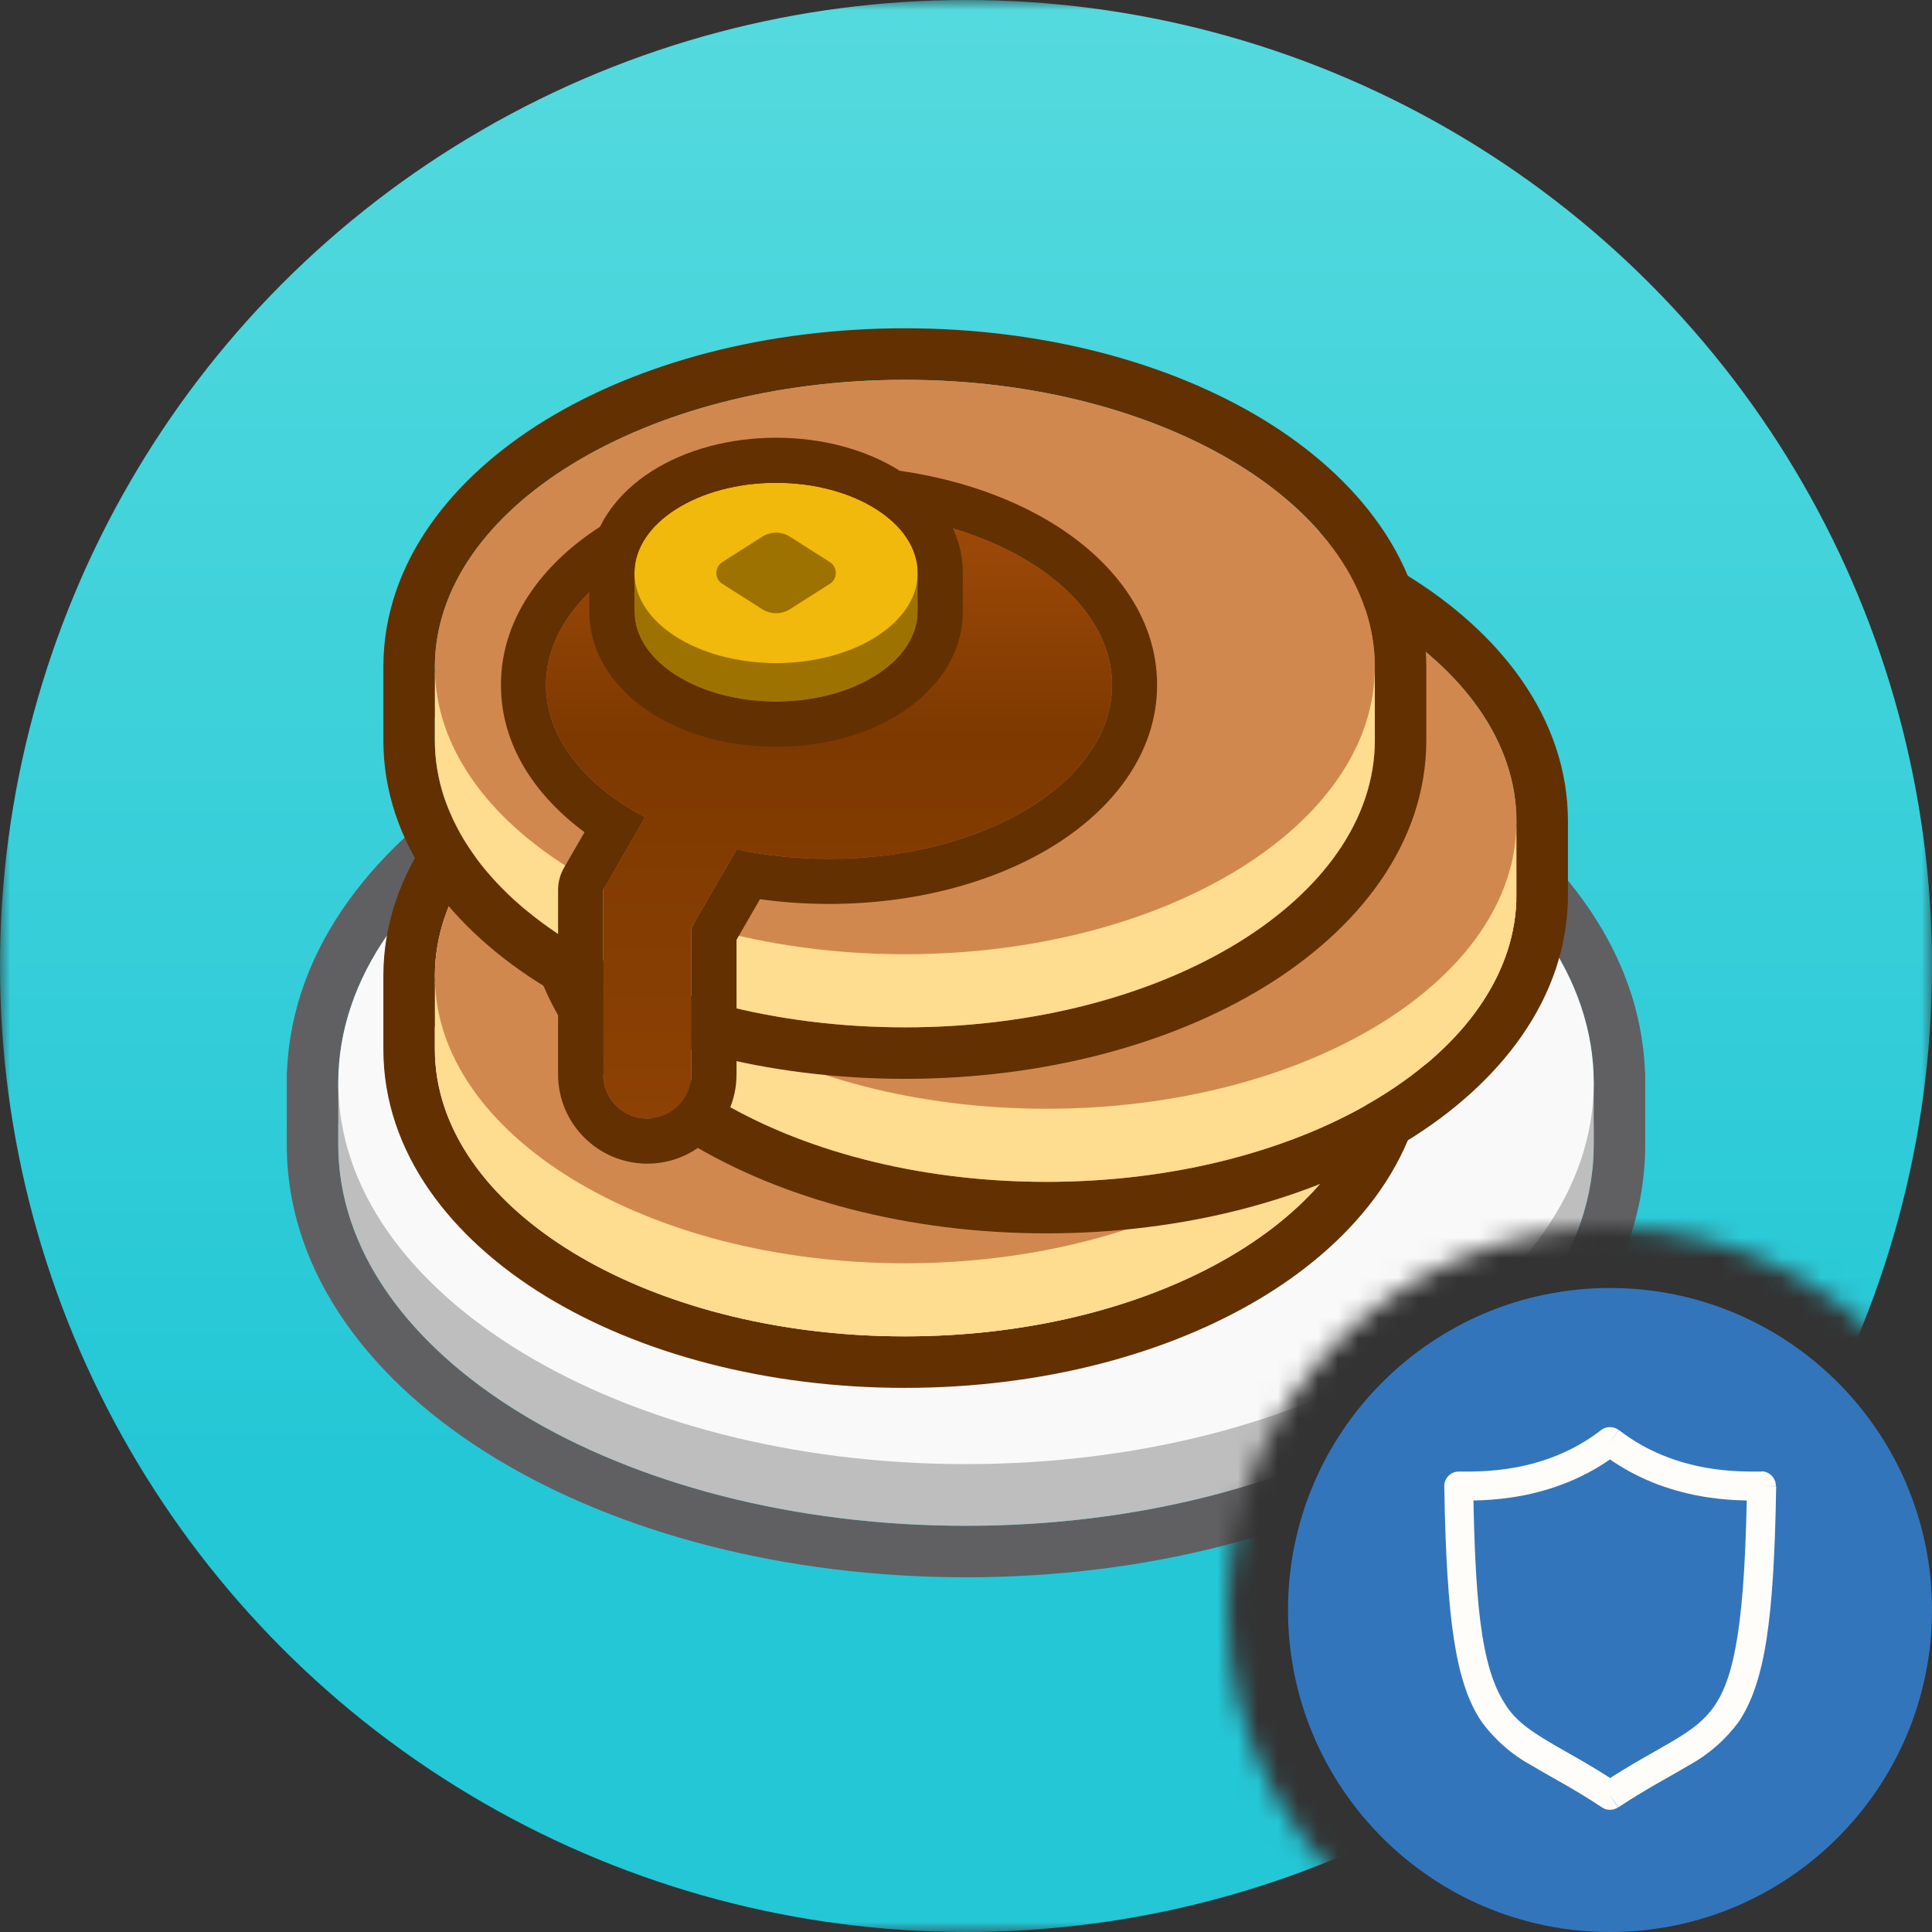 <svg xmlns="http://www.w3.org/2000/svg" width="96" height="96" fill="none" viewBox="0 0 96 96"><rect x="0" y="0" width="96" height="96" fill="#333333" stroke="none"/><mask id="mask0" width="96" height="96" x="0" y="0" mask-type="alpha" maskUnits="userSpaceOnUse"><path fill="#C4C4C4" fill-rule="evenodd" d="M96 0H0V96H69.749C64.487 92.621 61 86.718 61 80C61 69.507 69.507 61 80 61C86.718 61 92.621 64.487 96 69.749V0Z" clip-rule="evenodd"/></mask><g mask="url(#mask0)"><circle cx="48" cy="48" r="48" fill="url(#paint0_linear)"/><path fill="#606063" fill-rule="evenodd" d="M16.822 53.274C16.813 53.453 16.809 53.633 16.809 53.813C16.809 54.496 16.869 55.169 16.985 55.833H16.809V56.878C16.809 57.388 16.842 57.893 16.908 58.392C18.178 68.143 31.614 75.816 48 75.816C64.386 75.816 77.822 68.143 79.092 58.392C79.158 57.893 79.191 57.388 79.191 56.878V55.833H79.016C79.131 55.169 79.191 54.496 79.191 53.813C79.191 53.633 79.187 53.453 79.178 53.274C78.708 43.064 64.929 34.876 48 34.876C31.071 34.876 17.292 43.064 16.822 53.274ZM14.26 53.274C14.492 47.044 18.725 41.812 24.617 38.235C30.724 34.526 38.998 32.316 48 32.316C57.002 32.316 65.276 34.526 71.383 38.235C77.275 41.812 81.508 47.044 81.74 53.274H81.75V56.878C81.75 63.344 77.444 68.776 71.383 72.457C65.276 76.165 57.002 78.375 48 78.375C38.998 78.375 30.724 76.165 24.617 72.457C18.556 68.776 14.25 63.344 14.25 56.878V53.274H14.26Z" clip-rule="evenodd"/><path fill="#BEBEBE" d="M79.191 56.878C79.191 67.337 65.226 75.816 48 75.816C30.774 75.816 16.809 67.337 16.809 56.878V53.88H79.191V56.878Z"/><path fill="#FAF9FA" d="M79.191 53.813C79.191 64.273 65.226 72.751 48 72.751C30.774 72.751 16.809 64.273 16.809 53.813C16.809 43.354 30.774 34.876 48 34.876C65.226 34.876 79.191 43.354 79.191 53.813Z"/><path fill="#633001" fill-rule="evenodd" d="M21.608 48.464C21.608 48.475 21.608 48.487 21.608 48.499C21.608 49.36 21.733 50.204 21.972 51.023H21.608V52.132C21.608 52.621 21.648 53.105 21.727 53.582C22.916 60.783 32.864 66.403 44.961 66.403C57.057 66.403 67.005 60.783 68.195 53.582C68.273 53.105 68.314 52.621 68.314 52.132V51.023H67.95C68.183 50.226 68.307 49.406 68.314 48.569C68.314 48.546 68.314 48.523 68.314 48.499C68.314 48.487 68.314 48.475 68.314 48.464C68.282 40.598 57.839 34.227 44.961 34.227C32.083 34.227 21.64 40.598 21.608 48.464ZM19.049 48.464H19.049V52.132C19.049 57.302 22.467 61.568 27.113 64.407C31.803 67.273 38.12 68.963 44.961 68.963C51.802 68.963 58.118 67.273 62.808 64.407C67.454 61.568 70.873 57.302 70.873 52.132V48.579C70.873 48.552 70.873 48.526 70.873 48.499C70.873 43.329 67.455 39.063 62.809 36.224C58.119 33.358 51.802 31.668 44.961 31.668C38.12 31.668 31.803 33.358 27.113 36.224C22.478 39.056 19.065 43.309 19.049 48.464Z" clip-rule="evenodd"/><path fill="#FEDC90" d="M68.314 52.132C68.314 60.014 57.858 66.404 44.961 66.404C32.063 66.404 21.608 60.014 21.608 52.132V48.784H68.314V52.132Z"/><path fill="#D1884F" d="M68.314 48.499C68.314 56.381 57.858 62.771 44.961 62.771C32.063 62.771 21.608 56.381 21.608 48.499C21.608 40.617 32.063 34.227 44.961 34.227C57.858 34.227 68.314 40.617 68.314 48.499Z"/><path fill="#633001" fill-rule="evenodd" d="M28.646 40.786C28.646 40.797 28.646 40.809 28.646 40.821C28.646 41.682 28.771 42.526 29.01 43.345H28.646V44.454C28.646 44.944 28.686 45.427 28.765 45.904C29.954 53.105 39.902 58.725 51.999 58.725C64.095 58.725 74.043 53.105 75.233 45.904C75.311 45.427 75.352 44.944 75.352 44.454V43.345H74.988C75.221 42.548 75.345 41.728 75.352 40.892C75.352 40.868 75.352 40.845 75.352 40.821C75.352 40.809 75.352 40.797 75.352 40.786C75.32 32.92 64.877 26.55 51.999 26.55C39.121 26.55 28.677 32.92 28.646 40.786ZM26.087 40.786H26.087V44.454C26.087 49.624 29.505 53.89 34.151 56.729C38.841 59.595 45.158 61.285 51.999 61.285C58.84 61.285 65.156 59.595 69.846 56.729C74.492 53.89 77.911 49.624 77.911 44.454V40.901C77.911 40.874 77.911 40.848 77.911 40.821C77.911 35.651 74.493 31.385 69.847 28.546C65.157 25.68 58.84 23.99 51.999 23.99C45.158 23.99 38.841 25.68 34.151 28.546C29.516 31.379 26.102 35.632 26.087 40.786Z" clip-rule="evenodd"/><path fill="#FEDC90" d="M75.352 44.454C75.352 52.336 64.896 58.726 51.999 58.726C39.101 58.726 28.646 52.336 28.646 44.454V41.106H75.352V44.454Z"/><path fill="#D1884F" d="M75.352 40.821C75.352 48.703 64.896 55.093 51.999 55.093C39.101 55.093 28.646 48.703 28.646 40.821C28.646 32.939 39.101 26.55 51.999 26.55C64.896 26.55 75.352 32.939 75.352 40.821Z"/><path fill="#633001" fill-rule="evenodd" d="M21.608 33.108C21.608 33.12 21.608 33.132 21.608 33.143C21.608 34.005 21.733 34.848 21.972 35.667H21.608V36.776C21.608 37.266 21.648 37.749 21.727 38.226C22.916 45.427 32.864 51.048 44.961 51.048C57.057 51.048 67.005 45.427 68.195 38.226C68.273 37.749 68.314 37.266 68.314 36.776V35.667H67.95C68.183 34.87 68.307 34.05 68.314 33.214C68.314 33.19 68.314 33.167 68.314 33.143C68.314 33.132 68.314 33.12 68.314 33.108C68.282 25.242 57.839 18.872 44.961 18.872C32.083 18.872 21.64 25.242 21.608 33.108ZM19.049 33.108H19.049V36.776C19.049 41.946 22.467 46.212 27.113 49.051C31.803 51.918 38.12 53.607 44.961 53.607C51.802 53.607 58.118 51.918 62.808 49.051C67.454 46.212 70.873 41.946 70.873 36.776V33.223C70.873 33.197 70.873 33.17 70.873 33.143C70.873 27.973 67.455 23.707 62.809 20.868C58.119 18.002 51.802 16.312 44.961 16.312C38.12 16.312 31.803 18.002 27.113 20.868C22.478 23.701 19.065 27.954 19.049 33.108Z" clip-rule="evenodd"/><path fill="#FEDC90" d="M68.314 36.776C68.314 44.658 57.858 51.048 44.961 51.048C32.063 51.048 21.608 44.658 21.608 36.776V33.428H68.314V36.776Z"/><path fill="#D1884F" d="M68.314 33.143C68.314 41.025 57.858 47.415 44.961 47.415C32.063 47.415 21.608 41.025 21.608 33.143C21.608 25.261 32.063 18.872 44.961 18.872C57.858 18.872 68.314 25.261 68.314 33.143Z"/><path fill="url(#paint1_linear)" fill-rule="evenodd" d="M27.132 34.031C27.132 36.663 29.044 39.02 32.061 40.605L29.971 44.225L29.971 44.226H29.971V53.388C29.971 54.599 30.953 55.581 32.164 55.581C33.376 55.581 34.358 54.599 34.358 53.388V46.101L36.606 42.206C38.044 42.511 39.588 42.677 41.194 42.677C48.96 42.677 55.256 38.806 55.256 34.031C55.256 29.256 48.96 25.386 41.194 25.386C33.428 25.386 27.132 29.256 27.132 34.031Z" clip-rule="evenodd"/><path fill="#633001" fill-rule="evenodd" d="M32.06 40.605C31.726 40.43 31.406 40.245 31.1 40.051C28.644 38.494 27.132 36.371 27.132 34.031C27.132 29.256 33.428 25.386 41.194 25.386C48.96 25.386 55.256 29.256 55.256 34.031C55.256 38.806 48.96 42.677 41.194 42.677C39.587 42.677 38.044 42.511 36.606 42.206L34.358 46.101V53.388C34.358 54.599 33.376 55.581 32.164 55.581C30.953 55.581 29.971 54.599 29.971 53.388V44.226L32.06 40.605ZM27.731 44.264V53.388C27.731 55.836 29.716 57.821 32.164 57.821C34.612 57.821 36.597 55.836 36.597 53.388V46.701L37.763 44.681C38.871 44.836 40.019 44.916 41.194 44.916C45.423 44.916 49.358 43.867 52.31 42.052C55.225 40.26 57.495 37.487 57.495 34.031C57.495 30.575 55.225 27.802 52.31 26.01C49.358 24.196 45.423 23.146 41.194 23.146C36.965 23.146 33.029 24.196 30.078 26.01C27.163 27.802 24.892 30.575 24.892 34.031C24.892 37.065 26.63 39.562 29.044 41.352L28.047 43.079C27.952 43.238 27.876 43.41 27.822 43.592C27.757 43.813 27.727 44.04 27.731 44.264Z" clip-rule="evenodd"/><path fill="#9E7200" d="M31.525 30.389C31.525 32.862 34.676 34.867 38.563 34.867C42.45 34.867 45.601 32.862 45.601 30.389C45.601 27.915 42.45 25.91 38.563 25.91C34.676 25.91 31.525 27.915 31.525 30.389Z"/><path fill="#9E7200" d="M31.525 28.469H45.601V30.389H31.525V28.469Z"/><path fill="#F0B90B" d="M31.525 28.469C31.525 30.943 34.676 32.948 38.563 32.948C42.45 32.948 45.601 30.943 45.601 28.469C45.601 25.996 42.45 23.99 38.563 23.99C34.676 23.99 31.525 25.996 31.525 28.469Z"/><path fill="#9E7200" d="M35.892 27.929L37.876 26.667C38.295 26.4 38.831 26.4 39.25 26.667L41.234 27.929C41.629 28.181 41.629 28.758 41.234 29.009L39.25 30.271C38.831 30.538 38.295 30.538 37.876 30.271L35.892 29.009C35.497 28.758 35.497 28.181 35.892 27.929Z"/><path fill="#633001" fill-rule="evenodd" d="M32.384 23.413C34.069 22.341 36.259 21.751 38.563 21.751C40.866 21.751 43.057 22.341 44.742 23.413C46.4 24.468 47.84 26.201 47.84 28.469V30.389C47.84 32.657 46.4 34.39 44.742 35.445C43.057 36.517 40.866 37.107 38.563 37.107C36.259 37.107 34.069 36.517 32.384 35.445C30.726 34.39 29.285 32.657 29.285 30.389V28.469C29.285 26.201 30.726 24.468 32.384 23.413ZM38.563 23.99C34.676 23.99 31.525 25.996 31.525 28.469V30.389C31.525 32.862 34.676 34.867 38.563 34.867C42.45 34.867 45.601 32.862 45.601 30.389V28.469C45.601 25.996 42.45 23.99 38.563 23.99Z" clip-rule="evenodd"/></g><path fill="#3375BB" d="M80 96C88.837 96 96 88.837 96 80C96 71.163 88.837 64 80 64C71.163 64 64 71.163 64 80C64 88.837 71.163 96 80 96Z"/><path fill="#FFFDFA" d="M80 71.63L80.438 71.06C80.312 70.963 80.157 70.911 79.998 70.911C79.839 70.911 79.685 70.963 79.559 71.06L80 71.63ZM87.524 73.84H88.241C88.243 73.745 88.225 73.651 88.189 73.562C88.154 73.474 88.101 73.394 88.035 73.326C87.968 73.258 87.888 73.204 87.801 73.167C87.713 73.13 87.619 73.11 87.524 73.11V73.84ZM80 89.21L79.601 89.808C79.718 89.887 79.857 89.929 79.998 89.929C80.14 89.929 80.278 89.887 80.396 89.808L80 89.21ZM72.483 73.84V73.12C72.387 73.12 72.293 73.139 72.205 73.176C72.118 73.213 72.038 73.267 71.972 73.335C71.905 73.403 71.852 73.484 71.817 73.572C71.781 73.66 71.764 73.755 71.765 73.85L72.483 73.84ZM79.562 72.196C82.819 74.719 86.549 74.558 87.527 74.558V73.12C86.513 73.12 83.266 73.248 80.447 71.06L79.562 72.196ZM86.809 73.828C86.754 77.161 86.613 79.514 86.343 81.255C86.072 82.996 85.699 84.013 85.207 84.74C84.714 85.467 84.084 85.94 83.16 86.49C82.236 87.041 81.055 87.652 79.601 88.614L80.412 89.808C81.789 88.891 82.935 88.305 83.91 87.723C84.892 87.188 85.745 86.443 86.407 85.541C87.05 84.576 87.491 83.288 87.775 81.474C88.058 79.659 88.203 77.216 88.257 73.85L86.809 73.828ZM80.412 88.614C78.967 87.649 77.789 87.05 76.872 86.494C75.955 85.937 75.324 85.493 74.829 84.74C74.333 83.987 73.931 82.986 73.654 81.255C73.377 79.523 73.255 77.161 73.2 73.828L71.765 73.85C71.82 77.216 71.968 79.665 72.248 81.474C72.528 83.282 72.956 84.569 73.612 85.541C74.271 86.444 75.122 87.189 76.103 87.723C77.068 88.305 78.224 88.891 79.601 89.808L80.412 88.614ZM72.483 74.558C73.448 74.558 77.181 74.719 80.438 72.196L79.559 71.06C76.734 73.248 73.487 73.12 72.479 73.12L72.483 74.558Z"/><defs><linearGradient id="paint0_linear" x1="48" x2="48" y1="0" y2="96" gradientUnits="userSpaceOnUse"><stop stop-color="#54DADE"/><stop offset=".762" stop-color="#24C7D6"/></linearGradient><linearGradient id="paint1_linear" x1="41.346" x2="41.346" y1="25.675" y2="55.354" gradientUnits="userSpaceOnUse"><stop stop-color="#9F4A08"/><stop offset=".37" stop-color="#7D3900"/><stop offset="1" stop-color="#8D4104"/></linearGradient></defs></svg>